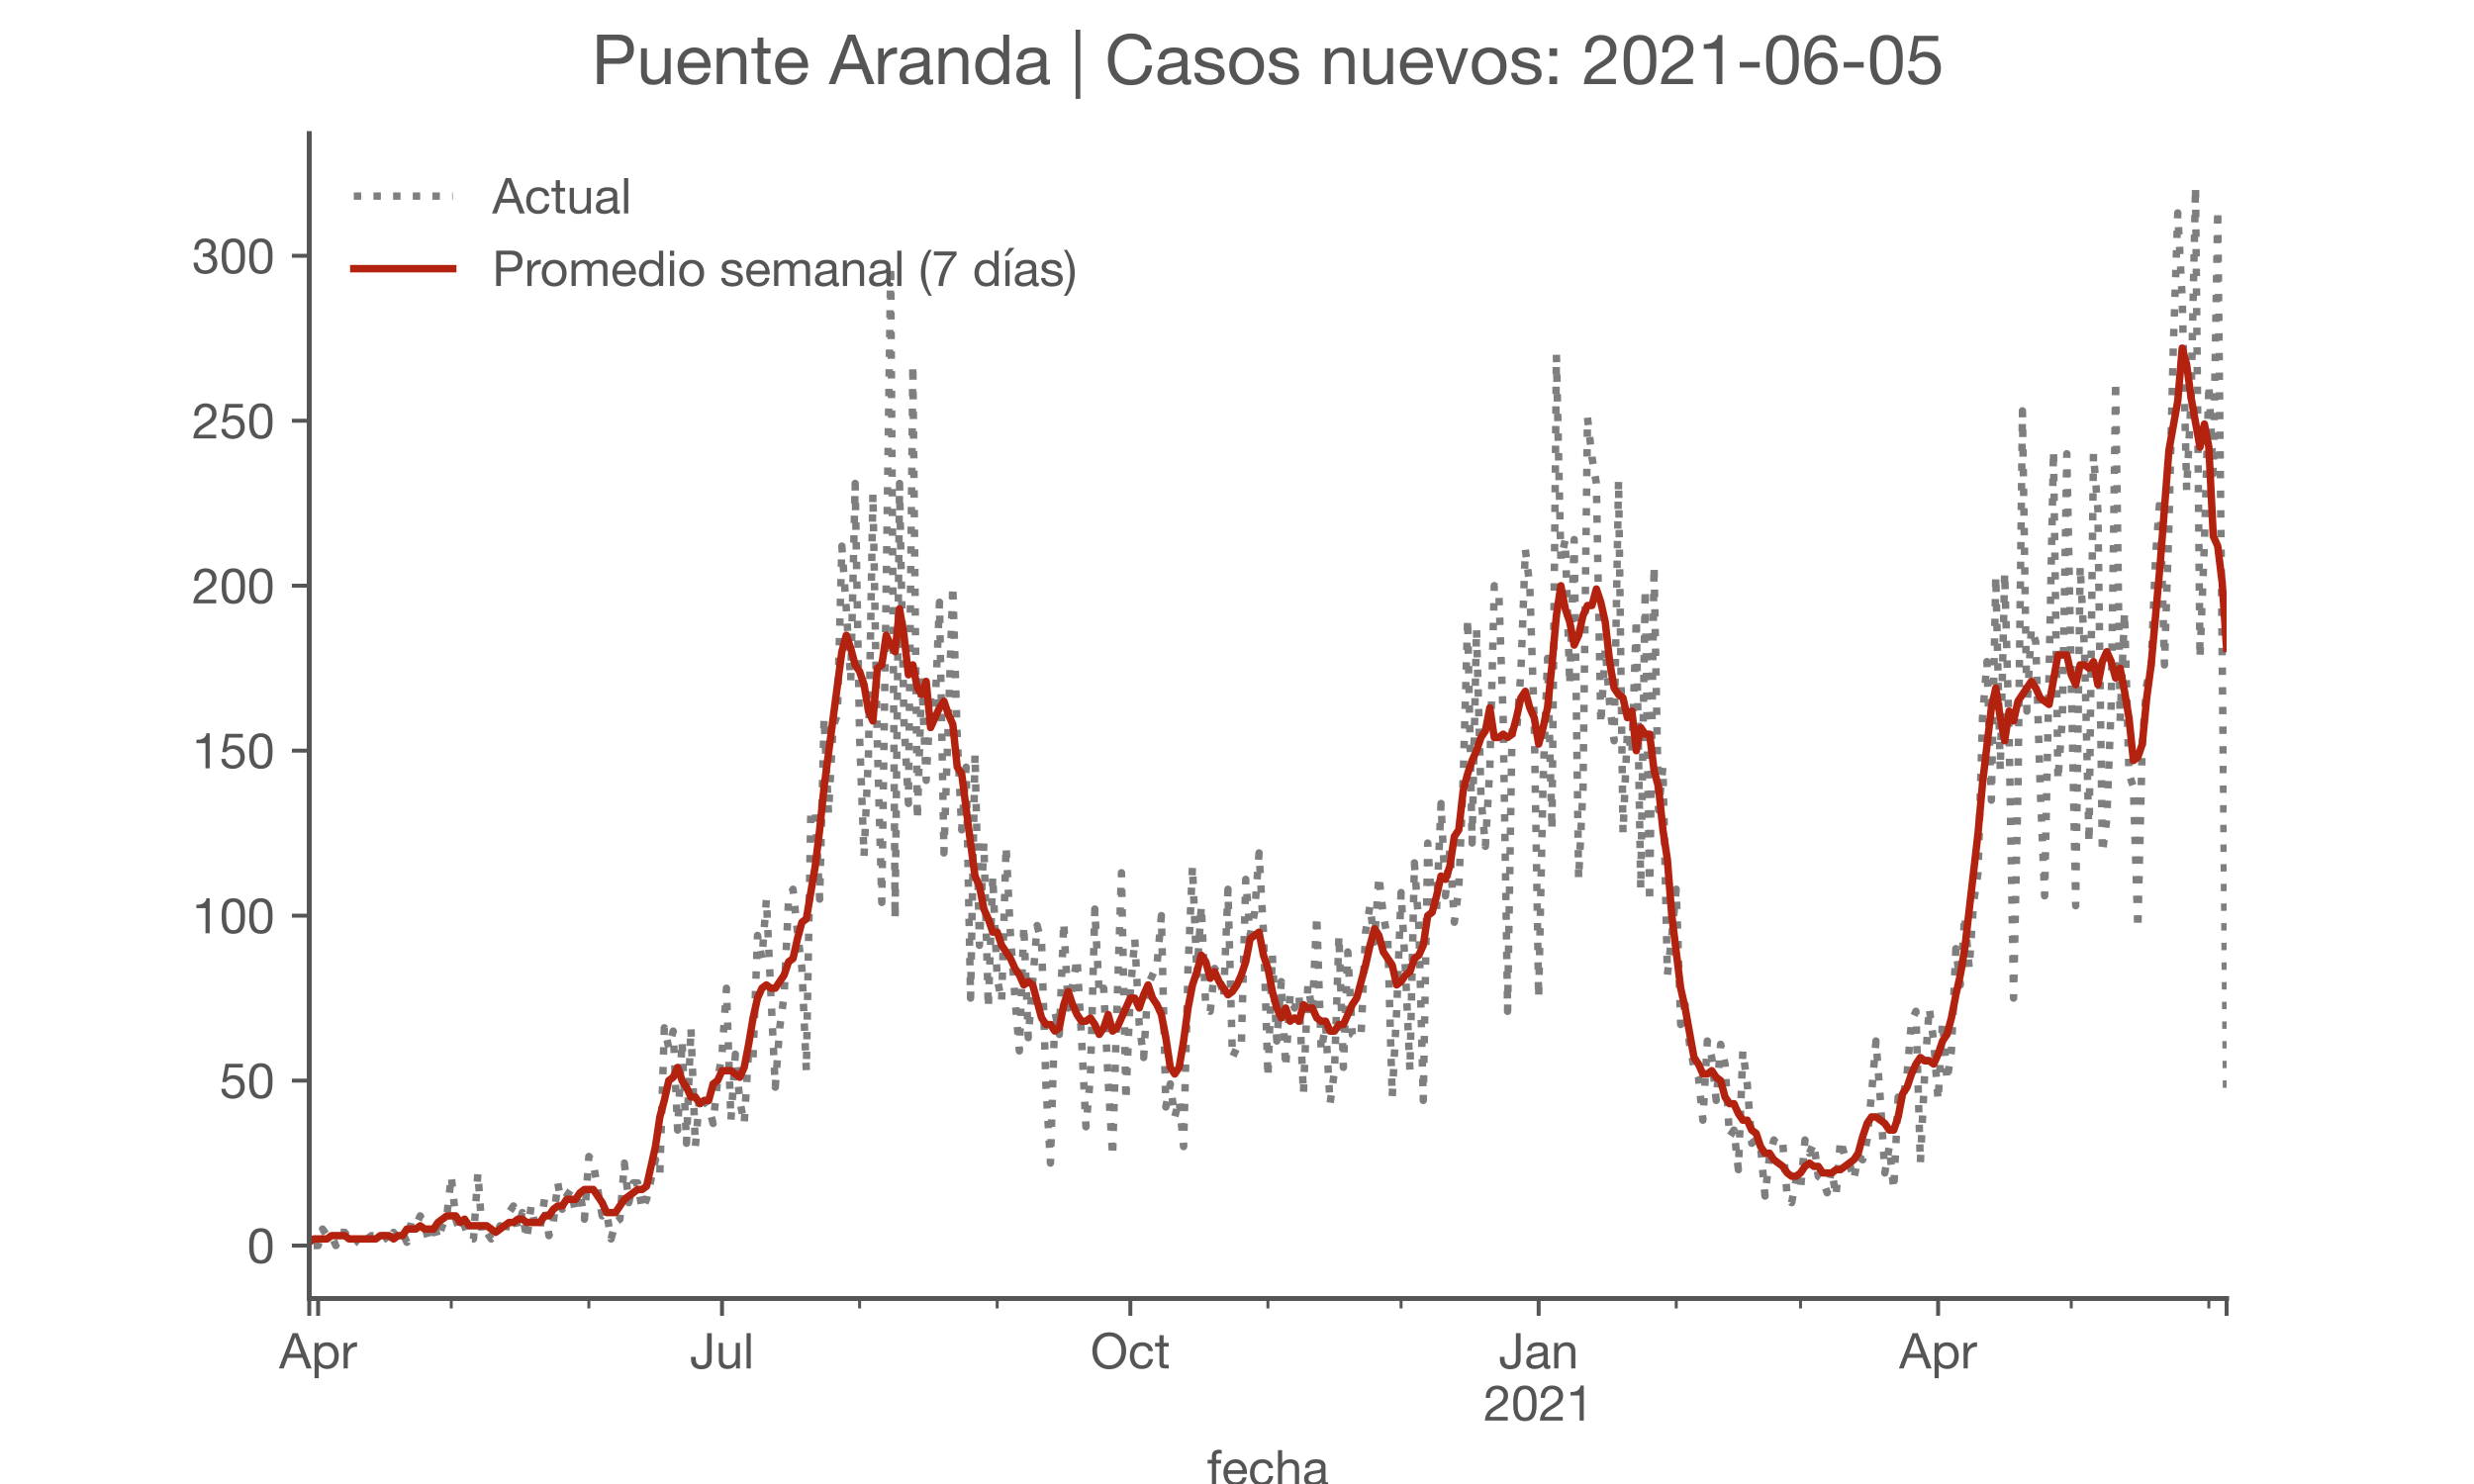 <?xml version="1.0" encoding="utf-8" standalone="no"?>
<!DOCTYPE svg PUBLIC "-//W3C//DTD SVG 1.1//EN"
  "http://www.w3.org/Graphics/SVG/1.1/DTD/svg11.dtd">
<!-- Created with matplotlib (https://matplotlib.org/) -->
<svg height="300pt" version="1.1" viewBox="0 0 500 300" width="500pt" xmlns="http://www.w3.org/2000/svg" xmlns:xlink="http://www.w3.org/1999/xlink">
 <defs>
  <style type="text/css">*{stroke-linecap:butt;stroke-linejoin:round;}</style>
 </defs>
 <g id="figure_1">
  <g id="patch_1">
   <path d="M 0 300 
L 500 300 
L 500 0 
L 0 0 
z
" style="fill:#ffffff;"/>
  </g>
  <g id="axes_1">
   <g id="patch_2">
    <path d="M 62.5 262.5 
L 450 262.5 
L 450 27 
L 62.5 27 
z
" style="fill:#ffffff;"/>
   </g>
   <g id="matplotlib.axis_1">
    <g id="xtick_1">
     <g id="line2d_1">
      <defs>
       <path d="M 0 0 
L 0 3.5 
" id="m881e441468" style="stroke:#555555;stroke-width:0.8;"/>
      </defs>
      <g>
       <use style="fill:#555555;stroke:#555555;stroke-width:0.8;" x="62.5" xlink:href="#m881e441468" y="262.5"/>
      </g>
     </g>
    </g>
    <g id="xtick_2">
     <g id="line2d_2">
      <g>
       <use style="fill:#555555;stroke:#555555;stroke-width:0.8;" x="64.294" xlink:href="#m881e441468" y="262.5"/>
      </g>
     </g>
     <g id="text_1">
      <!-- Apr -->
      <g style="fill:#555555;" transform="translate(56.424 276.641)scale(0.1 -0.1)">
       <defs>
        <path d="M 20.094 29.5 
L 32.203 62.797 
L 32.406 62.797 
L 44.297 29.5 
z
M 27.203 71.406 
L -0.594 0 
L 9.094 0 
L 17.094 21.5 
L 47.297 21.5 
L 55.094 0 
L 65.594 0 
L 37.703 71.406 
z
" id="HelveticaNeue-65"/>
        <path d="M 6.703 51.703 
L 6.703 -19.703 
L 15.203 -19.703 
L 15.203 6.906 
L 15.406 6.906 
Q 16.797 4.594 18.844 3.047 
Q 20.906 1.5 23.203 0.594 
Q 25.5 -0.297 27.844 -0.688 
Q 30.203 -1.094 32.094 -1.094 
Q 38 -1.094 42.453 1 
Q 46.906 3.094 49.844 6.75 
Q 52.797 10.406 54.25 15.297 
Q 55.703 20.203 55.703 25.703 
Q 55.703 31.203 54.203 36.094 
Q 52.703 41 49.75 44.75 
Q 46.797 48.5 42.344 50.703 
Q 37.906 52.906 31.906 52.906 
Q 26.5 52.906 22 50.953 
Q 17.5 49 15.406 44.703 
L 15.203 44.703 
L 15.203 51.703 
z
M 46.703 26.297 
Q 46.703 22.5 45.891 18.891 
Q 45.094 15.297 43.297 12.5 
Q 41.5 9.703 38.547 8 
Q 35.594 6.297 31.203 6.297 
Q 26.797 6.297 23.688 7.938 
Q 20.594 9.594 18.641 12.297 
Q 16.703 15 15.797 18.547 
Q 14.906 22.094 14.906 25.906 
Q 14.906 29.5 15.75 33 
Q 16.594 36.5 18.5 39.25 
Q 20.406 42 23.406 43.703 
Q 26.406 45.406 30.703 45.406 
Q 34.797 45.406 37.844 43.797 
Q 40.906 42.203 42.844 39.5 
Q 44.797 36.797 45.75 33.344 
Q 46.703 29.906 46.703 26.297 
z
" id="HelveticaNeue-112"/>
        <path d="M 6.094 51.703 
L 6.094 0 
L 14.594 0 
L 14.594 23 
Q 14.594 28 15.594 31.844 
Q 16.594 35.703 18.797 38.391 
Q 21 41.094 24.594 42.5 
Q 28.203 43.906 33.297 43.906 
L 33.297 52.906 
Q 26.406 53.094 21.906 50.094 
Q 17.406 47.094 14.297 40.797 
L 14.094 40.797 
L 14.094 51.703 
z
" id="HelveticaNeue-114"/>
       </defs>
       <use xlink:href="#HelveticaNeue-65"/>
       <use x="64.8" xlink:href="#HelveticaNeue-112"/>
       <use x="124.1" xlink:href="#HelveticaNeue-114"/>
      </g>
     </g>
    </g>
    <g id="xtick_3">
     <g id="line2d_3">
      <g>
       <use style="fill:#555555;stroke:#555555;stroke-width:0.8;" x="145.92" xlink:href="#m881e441468" y="262.5"/>
      </g>
     </g>
     <g id="text_2">
      <!-- Jul -->
      <g style="fill:#555555;" transform="translate(139.435 276.641)scale(0.1 -0.1)">
       <defs>
        <path d="M 44.094 17.797 
L 44.094 71.406 
L 34.594 71.406 
L 34.594 19.203 
Q 34.594 13.297 32.141 9.797 
Q 29.703 6.297 23.203 6.297 
Q 19.703 6.297 17.453 7.344 
Q 15.203 8.406 13.953 10.297 
Q 12.703 12.203 12.203 14.797 
Q 11.703 17.406 11.703 20.5 
L 11.703 23.5 
L 2.203 23.5 
L 2.203 19.094 
Q 2.203 8.906 7.594 3.656 
Q 13 -1.594 23 -1.594 
Q 29 -1.594 33.047 0.047 
Q 37.094 1.703 39.547 4.453 
Q 42 7.203 43.047 10.703 
Q 44.094 14.203 44.094 17.797 
z
" id="HelveticaNeue-74"/>
        <path d="M 49.203 0 
L 49.203 51.703 
L 40.703 51.703 
L 40.703 22.5 
Q 40.703 19 39.75 16.047 
Q 38.797 13.094 36.891 10.891 
Q 35 8.703 32.141 7.5 
Q 29.297 6.297 25.406 6.297 
Q 20.5 6.297 17.703 9.094 
Q 14.906 11.906 14.906 16.703 
L 14.906 51.703 
L 6.406 51.703 
L 6.406 17.703 
Q 6.406 13.5 7.25 10.047 
Q 8.094 6.594 10.188 4.094 
Q 12.297 1.594 15.688 0.25 
Q 19.094 -1.094 24.203 -1.094 
Q 29.906 -1.094 34.094 1.156 
Q 38.297 3.406 41 8.203 
L 41.203 8.203 
L 41.203 0 
z
" id="HelveticaNeue-117"/>
        <path d="M 6.906 71.406 
L 6.906 0 
L 15.406 0 
L 15.406 71.406 
z
" id="HelveticaNeue-108"/>
       </defs>
       <use xlink:href="#HelveticaNeue-74"/>
       <use x="51.9" xlink:href="#HelveticaNeue-117"/>
       <use x="107.5" xlink:href="#HelveticaNeue-108"/>
      </g>
     </g>
    </g>
    <g id="xtick_4">
     <g id="line2d_4">
      <g>
       <use style="fill:#555555;stroke:#555555;stroke-width:0.8;" x="228.443" xlink:href="#m881e441468" y="262.5"/>
      </g>
     </g>
     <g id="text_3">
      <!-- Oct -->
      <g style="fill:#555555;" transform="translate(220.383 276.641)scale(0.1 -0.1)">
       <defs>
        <path d="M 13.297 35.703 
Q 13.297 41.094 14.688 46.344 
Q 16.094 51.594 19.094 55.797 
Q 22.094 60 26.797 62.547 
Q 31.5 65.094 38 65.094 
Q 44.5 65.094 49.203 62.547 
Q 53.906 60 56.906 55.797 
Q 59.906 51.594 61.297 46.344 
Q 62.703 41.094 62.703 35.703 
Q 62.703 30.297 61.297 25.047 
Q 59.906 19.797 56.906 15.594 
Q 53.906 11.406 49.203 8.844 
Q 44.5 6.297 38 6.297 
Q 31.5 6.297 26.797 8.844 
Q 22.094 11.406 19.094 15.594 
Q 16.094 19.797 14.688 25.047 
Q 13.297 30.297 13.297 35.703 
z
M 3.797 35.703 
Q 3.797 28.406 5.938 21.656 
Q 8.094 14.906 12.391 9.703 
Q 16.703 4.5 23.094 1.453 
Q 29.5 -1.594 38 -1.594 
Q 46.5 -1.594 52.891 1.453 
Q 59.297 4.5 63.594 9.703 
Q 67.906 14.906 70.047 21.656 
Q 72.203 28.406 72.203 35.703 
Q 72.203 43 70.047 49.75 
Q 67.906 56.5 63.594 61.703 
Q 59.297 66.906 52.891 70 
Q 46.5 73.094 38 73.094 
Q 29.5 73.094 23.094 70 
Q 16.703 66.906 12.391 61.703 
Q 8.094 56.5 5.938 49.75 
Q 3.797 43 3.797 35.703 
z
" id="HelveticaNeue-79"/>
        <path d="M 41.5 35.094 
L 50.297 35.094 
Q 49.797 39.703 47.891 43.047 
Q 46 46.406 43.047 48.594 
Q 40.094 50.797 36.25 51.844 
Q 32.406 52.906 28 52.906 
Q 21.906 52.906 17.297 50.75 
Q 12.703 48.594 9.641 44.844 
Q 6.594 41.094 5.094 36.047 
Q 3.594 31 3.594 25.203 
Q 3.594 19.406 5.141 14.547 
Q 6.703 9.703 9.75 6.203 
Q 12.797 2.703 17.344 0.797 
Q 21.906 -1.094 27.797 -1.094 
Q 37.703 -1.094 43.453 4.094 
Q 49.203 9.297 50.594 18.906 
L 41.906 18.906 
Q 41.094 12.906 37.547 9.594 
Q 34 6.297 27.703 6.297 
Q 23.703 6.297 20.797 7.891 
Q 17.906 9.5 16.094 12.141 
Q 14.297 14.797 13.438 18.188 
Q 12.594 21.594 12.594 25.203 
Q 12.594 29.094 13.391 32.75 
Q 14.203 36.406 16.047 39.203 
Q 17.906 42 21 43.703 
Q 24.094 45.406 28.703 45.406 
Q 34.094 45.406 37.297 42.703 
Q 40.5 40 41.5 35.094 
z
" id="HelveticaNeue-99"/>
        <path d="M 18.203 51.703 
L 18.203 67.203 
L 9.703 67.203 
L 9.703 51.703 
L 0.906 51.703 
L 0.906 44.203 
L 9.703 44.203 
L 9.703 11.297 
Q 9.703 7.703 10.391 5.5 
Q 11.094 3.297 12.547 2.094 
Q 14 0.906 16.344 0.453 
Q 18.703 0 22 0 
L 28.5 0 
L 28.5 7.5 
L 24.594 7.5 
Q 22.594 7.5 21.344 7.641 
Q 20.094 7.797 19.391 8.297 
Q 18.703 8.797 18.453 9.688 
Q 18.203 10.594 18.203 12.094 
L 18.203 44.203 
L 28.5 44.203 
L 28.5 51.703 
z
" id="HelveticaNeue-116"/>
       </defs>
       <use xlink:href="#HelveticaNeue-79"/>
       <use x="76" xlink:href="#HelveticaNeue-99"/>
       <use x="129.7" xlink:href="#HelveticaNeue-116"/>
      </g>
     </g>
    </g>
    <g id="xtick_5">
     <g id="line2d_5">
      <g>
       <use style="fill:#555555;stroke:#555555;stroke-width:0.8;" x="310.966" xlink:href="#m881e441468" y="262.5"/>
      </g>
     </g>
     <g id="text_4">
      <!-- Jan -->
      <g style="fill:#555555;" transform="translate(302.906 276.641)scale(0.1 -0.1)">
       <defs>
        <path d="M 52.203 0.203 
Q 50 -1.094 46.094 -1.094 
Q 42.797 -1.094 40.844 0.75 
Q 38.906 2.594 38.906 6.797 
Q 35.406 2.594 30.75 0.75 
Q 26.094 -1.094 20.703 -1.094 
Q 17.203 -1.094 14.047 -0.297 
Q 10.906 0.5 8.594 2.203 
Q 6.297 3.906 4.938 6.656 
Q 3.594 9.406 3.594 13.297 
Q 3.594 17.703 5.094 20.5 
Q 6.594 23.297 9.047 25.047 
Q 11.5 26.797 14.641 27.688 
Q 17.797 28.594 21.094 29.203 
Q 24.594 29.906 27.75 30.25 
Q 30.906 30.594 33.297 31.25 
Q 35.703 31.906 37.094 33.156 
Q 38.5 34.406 38.5 36.797 
Q 38.5 39.594 37.453 41.297 
Q 36.406 43 34.75 43.891 
Q 33.094 44.797 31.047 45.094 
Q 29 45.406 27 45.406 
Q 21.594 45.406 18 43.344 
Q 14.406 41.297 14.094 35.594 
L 5.594 35.594 
Q 5.797 40.406 7.594 43.703 
Q 9.406 47 12.406 49.047 
Q 15.406 51.094 19.25 52 
Q 23.094 52.906 27.5 52.906 
Q 31 52.906 34.453 52.406 
Q 37.906 51.906 40.703 50.344 
Q 43.5 48.797 45.203 46 
Q 46.906 43.203 46.906 38.703 
L 46.906 12.094 
Q 46.906 9.094 47.25 7.688 
Q 47.594 6.297 49.594 6.297 
Q 50.703 6.297 52.203 6.797 
z
M 38.406 26.703 
Q 36.797 25.5 34.188 24.953 
Q 31.594 24.406 28.75 24.047 
Q 25.906 23.703 23 23.25 
Q 20.094 22.797 17.797 21.797 
Q 15.5 20.797 14.047 18.938 
Q 12.594 17.094 12.594 13.906 
Q 12.594 11.797 13.438 10.344 
Q 14.297 8.906 15.641 8 
Q 17 7.094 18.797 6.688 
Q 20.594 6.297 22.594 6.297 
Q 26.797 6.297 29.797 7.438 
Q 32.797 8.594 34.688 10.344 
Q 36.594 12.094 37.5 14.141 
Q 38.406 16.203 38.406 18 
z
" id="HelveticaNeue-97"/>
        <path d="M 6.406 51.703 
L 6.406 0 
L 14.906 0 
L 14.906 29.203 
Q 14.906 32.703 15.844 35.641 
Q 16.797 38.594 18.688 40.797 
Q 20.594 43 23.438 44.203 
Q 26.297 45.406 30.203 45.406 
Q 35.094 45.406 37.891 42.594 
Q 40.703 39.797 40.703 35 
L 40.703 0 
L 49.203 0 
L 49.203 34 
Q 49.203 38.203 48.344 41.641 
Q 47.5 45.094 45.391 47.594 
Q 43.297 50.094 39.891 51.5 
Q 36.5 52.906 31.406 52.906 
Q 19.906 52.906 14.594 43.5 
L 14.406 43.5 
L 14.406 51.703 
z
" id="HelveticaNeue-110"/>
       </defs>
       <use xlink:href="#HelveticaNeue-74"/>
       <use x="51.9" xlink:href="#HelveticaNeue-97"/>
       <use x="105.6" xlink:href="#HelveticaNeue-110"/>
      </g>
      <!-- 2021 -->
      <g style="fill:#555555;" transform="translate(299.848 287.18)scale(0.1 -0.1)">
       <defs>
        <path d="M 4.406 45.797 
L 12.906 45.797 
Q 12.797 49 13.547 52.141 
Q 14.297 55.297 16 57.797 
Q 17.703 60.297 20.344 61.844 
Q 23 63.406 26.703 63.406 
Q 29.5 63.406 32 62.5 
Q 34.5 61.594 36.344 59.891 
Q 38.203 58.203 39.297 55.844 
Q 40.406 53.5 40.406 50.594 
Q 40.406 46.906 39.25 44.094 
Q 38.094 41.297 35.844 38.891 
Q 33.594 36.5 30.188 34.141 
Q 26.797 31.797 22.297 29 
Q 18.594 26.797 15.188 24.297 
Q 11.797 21.797 9.094 18.5 
Q 6.406 15.203 4.656 10.75 
Q 2.906 6.297 2.406 0 
L 48.703 0 
L 48.703 7.5 
L 12.297 7.5 
Q 12.906 10.797 14.844 13.344 
Q 16.797 15.906 19.547 18.094 
Q 22.297 20.297 25.594 22.25 
Q 28.906 24.203 32.203 26.203 
Q 35.5 28.297 38.594 30.594 
Q 41.703 32.906 44.094 35.75 
Q 46.5 38.594 47.953 42.188 
Q 49.406 45.797 49.406 50.5 
Q 49.406 55.5 47.656 59.297 
Q 45.906 63.094 42.906 65.641 
Q 39.906 68.203 35.844 69.547 
Q 31.797 70.906 27.203 70.906 
Q 21.594 70.906 17.188 69 
Q 12.797 67.094 9.844 63.75 
Q 6.906 60.406 5.5 55.797 
Q 4.094 51.203 4.406 45.797 
z
" id="HelveticaNeue-50"/>
        <path d="M 13.203 34.906 
Q 13.203 37.5 13.25 40.641 
Q 13.297 43.797 13.75 46.938 
Q 14.203 50.094 15.047 53.094 
Q 15.906 56.094 17.547 58.344 
Q 19.203 60.594 21.703 62 
Q 24.203 63.406 27.797 63.406 
Q 31.406 63.406 33.906 62 
Q 36.406 60.594 38.047 58.344 
Q 39.703 56.094 40.547 53.094 
Q 41.406 50.094 41.844 46.938 
Q 42.297 43.797 42.344 40.641 
Q 42.406 37.5 42.406 34.906 
Q 42.406 30.906 42.156 25.953 
Q 41.906 21 40.547 16.641 
Q 39.203 12.297 36.203 9.297 
Q 33.203 6.297 27.797 6.297 
Q 22.406 6.297 19.406 9.297 
Q 16.406 12.297 15.047 16.641 
Q 13.703 21 13.453 25.953 
Q 13.203 30.906 13.203 34.906 
z
M 4.203 34.797 
Q 4.203 30.906 4.391 26.703 
Q 4.594 22.5 5.391 18.5 
Q 6.203 14.5 7.703 10.953 
Q 9.203 7.406 11.797 4.703 
Q 14.406 2 18.344 0.453 
Q 22.297 -1.094 27.797 -1.094 
Q 33.406 -1.094 37.297 0.453 
Q 41.203 2 43.797 4.703 
Q 46.406 7.406 47.906 10.953 
Q 49.406 14.5 50.203 18.5 
Q 51 22.5 51.203 26.703 
Q 51.406 30.906 51.406 34.797 
Q 51.406 38.703 51.203 42.891 
Q 51 47.094 50.203 51.094 
Q 49.406 55.094 47.906 58.688 
Q 46.406 62.297 43.797 65 
Q 41.203 67.703 37.25 69.297 
Q 33.297 70.906 27.797 70.906 
Q 22.297 70.906 18.344 69.297 
Q 14.406 67.703 11.797 65 
Q 9.203 62.297 7.703 58.688 
Q 6.203 55.094 5.391 51.094 
Q 4.594 47.094 4.391 42.891 
Q 4.203 38.703 4.203 34.797 
z
" id="HelveticaNeue-48"/>
        <path d="M 35.594 0 
L 35.594 70.906 
L 29.094 70.906 
Q 28.406 66.906 26.5 64.297 
Q 24.594 61.703 21.844 60.203 
Q 19.094 58.703 15.688 58.141 
Q 12.297 57.594 8.703 57.594 
L 8.703 50.797 
L 27.094 50.797 
L 27.094 0 
z
" id="HelveticaNeue-49"/>
       </defs>
       <use xlink:href="#HelveticaNeue-50"/>
       <use x="55.6" xlink:href="#HelveticaNeue-48"/>
       <use x="111.2" xlink:href="#HelveticaNeue-50"/>
       <use x="166.8" xlink:href="#HelveticaNeue-49"/>
      </g>
     </g>
    </g>
    <g id="xtick_6">
     <g id="line2d_6">
      <g>
       <use style="fill:#555555;stroke:#555555;stroke-width:0.8;" x="391.696" xlink:href="#m881e441468" y="262.5"/>
      </g>
     </g>
     <g id="text_5">
      <!-- Apr -->
      <g style="fill:#555555;" transform="translate(383.826 276.641)scale(0.1 -0.1)">
       <use xlink:href="#HelveticaNeue-65"/>
       <use x="64.8" xlink:href="#HelveticaNeue-112"/>
       <use x="124.1" xlink:href="#HelveticaNeue-114"/>
      </g>
     </g>
    </g>
    <g id="xtick_7">
     <g id="line2d_7">
      <g>
       <use style="fill:#555555;stroke:#555555;stroke-width:0.8;" x="450" xlink:href="#m881e441468" y="262.5"/>
      </g>
     </g>
    </g>
    <g id="xtick_8">
     <g id="line2d_8">
      <defs>
       <path d="M 0 0 
L 0 2 
" id="m18c34c6f8e" style="stroke:#555555;stroke-width:0.6;"/>
      </defs>
      <g>
       <use style="fill:#555555;stroke:#555555;stroke-width:0.6;" x="91.204" xlink:href="#m18c34c6f8e" y="262.5"/>
      </g>
     </g>
    </g>
    <g id="xtick_9">
     <g id="line2d_9">
      <g>
       <use style="fill:#555555;stroke:#555555;stroke-width:0.6;" x="119.01" xlink:href="#m18c34c6f8e" y="262.5"/>
      </g>
     </g>
    </g>
    <g id="xtick_10">
     <g id="line2d_10">
      <g>
       <use style="fill:#555555;stroke:#555555;stroke-width:0.6;" x="173.727" xlink:href="#m18c34c6f8e" y="262.5"/>
      </g>
     </g>
    </g>
    <g id="xtick_11">
     <g id="line2d_11">
      <g>
       <use style="fill:#555555;stroke:#555555;stroke-width:0.6;" x="201.534" xlink:href="#m18c34c6f8e" y="262.5"/>
      </g>
     </g>
    </g>
    <g id="xtick_12">
     <g id="line2d_12">
      <g>
       <use style="fill:#555555;stroke:#555555;stroke-width:0.6;" x="256.25" xlink:href="#m18c34c6f8e" y="262.5"/>
      </g>
     </g>
    </g>
    <g id="xtick_13">
     <g id="line2d_13">
      <g>
       <use style="fill:#555555;stroke:#555555;stroke-width:0.6;" x="283.16" xlink:href="#m18c34c6f8e" y="262.5"/>
      </g>
     </g>
    </g>
    <g id="xtick_14">
     <g id="line2d_14">
      <g>
       <use style="fill:#555555;stroke:#555555;stroke-width:0.6;" x="338.773" xlink:href="#m18c34c6f8e" y="262.5"/>
      </g>
     </g>
    </g>
    <g id="xtick_15">
     <g id="line2d_15">
      <g>
       <use style="fill:#555555;stroke:#555555;stroke-width:0.6;" x="363.889" xlink:href="#m18c34c6f8e" y="262.5"/>
      </g>
     </g>
    </g>
    <g id="xtick_16">
     <g id="line2d_16">
      <g>
       <use style="fill:#555555;stroke:#555555;stroke-width:0.6;" x="418.605" xlink:href="#m18c34c6f8e" y="262.5"/>
      </g>
     </g>
    </g>
    <g id="xtick_17">
     <g id="line2d_17">
      <g>
       <use style="fill:#555555;stroke:#555555;stroke-width:0.6;" x="446.412" xlink:href="#m18c34c6f8e" y="262.5"/>
      </g>
     </g>
    </g>
    <g id="text_6">
     <!-- fecha -->
     <g style="fill:#555555;" transform="translate(243.935 300.291)scale(0.1 -0.1)">
      <defs>
       <path d="M 9.906 44.203 
L 9.906 0 
L 18.406 0 
L 18.406 44.203 
L 28.406 44.203 
L 28.406 51.703 
L 18.406 51.703 
L 18.406 58.906 
Q 18.406 62.297 20.094 63.5 
Q 21.797 64.703 24.906 64.703 
Q 26 64.703 27.297 64.547 
Q 28.594 64.406 29.703 64 
L 29.703 71.406 
Q 28.5 71.797 26.953 72 
Q 25.406 72.203 24.203 72.203 
Q 17.203 72.203 13.547 68.953 
Q 9.906 65.703 9.906 59.406 
L 9.906 51.703 
L 1.203 51.703 
L 1.203 44.203 
z
" id="HelveticaNeue-102"/>
       <path d="M 42.297 30.797 
L 12.594 30.797 
Q 12.797 33.797 13.891 36.438 
Q 15 39.094 16.891 41.094 
Q 18.797 43.094 21.438 44.25 
Q 24.094 45.406 27.406 45.406 
Q 30.594 45.406 33.25 44.25 
Q 35.906 43.094 37.844 41.141 
Q 39.797 39.203 40.938 36.5 
Q 42.094 33.797 42.297 30.797 
z
M 50.5 16.406 
L 42.094 16.406 
Q 41 11.297 37.547 8.797 
Q 34.094 6.297 28.703 6.297 
Q 24.5 6.297 21.391 7.688 
Q 18.297 9.094 16.297 11.438 
Q 14.297 13.797 13.391 16.844 
Q 12.5 19.906 12.594 23.297 
L 51.297 23.297 
Q 51.5 28 50.453 33.203 
Q 49.406 38.406 46.656 42.797 
Q 43.906 47.203 39.344 50.047 
Q 34.797 52.906 27.906 52.906 
Q 22.594 52.906 18.141 50.906 
Q 13.703 48.906 10.453 45.297 
Q 7.203 41.703 5.391 36.797 
Q 3.594 31.906 3.594 26 
Q 3.797 20.094 5.344 15.094 
Q 6.906 10.094 10 6.5 
Q 13.094 2.906 17.641 0.906 
Q 22.203 -1.094 28.406 -1.094 
Q 37.203 -1.094 43 3.297 
Q 48.797 7.703 50.5 16.406 
z
" id="HelveticaNeue-101"/>
       <path d="M 6.406 71.406 
L 6.406 0 
L 14.906 0 
L 14.906 29.203 
Q 14.906 32.703 15.844 35.641 
Q 16.797 38.594 18.688 40.797 
Q 20.594 43 23.438 44.203 
Q 26.297 45.406 30.203 45.406 
Q 35.094 45.406 37.891 42.594 
Q 40.703 39.797 40.703 35 
L 40.703 0 
L 49.203 0 
L 49.203 34 
Q 49.203 38.203 48.344 41.641 
Q 47.5 45.094 45.391 47.594 
Q 43.297 50.094 39.891 51.5 
Q 36.5 52.906 31.406 52.906 
Q 29.094 52.906 26.641 52.406 
Q 24.203 51.906 21.953 50.844 
Q 19.703 49.797 17.891 48.141 
Q 16.094 46.5 15.094 44.094 
L 14.906 44.094 
L 14.906 71.406 
z
" id="HelveticaNeue-104"/>
      </defs>
      <use xlink:href="#HelveticaNeue-102"/>
      <use x="29.6" xlink:href="#HelveticaNeue-101"/>
      <use x="83.3" xlink:href="#HelveticaNeue-99"/>
      <use x="137" xlink:href="#HelveticaNeue-104"/>
      <use x="192.6" xlink:href="#HelveticaNeue-97"/>
     </g>
    </g>
   </g>
   <g id="matplotlib.axis_2">
    <g id="ytick_1">
     <g id="line2d_18">
      <defs>
       <path d="M 0 0 
L -3.5 0 
" id="m088939afb5" style="stroke:#555555;stroke-width:0.8;"/>
      </defs>
      <g>
       <use style="fill:#555555;stroke:#555555;stroke-width:0.8;" x="62.5" xlink:href="#m088939afb5" y="251.795"/>
      </g>
     </g>
     <g id="text_7">
      <!-- 0 -->
      <g style="fill:#555555;" transform="translate(49.941 255.366)scale(0.1 -0.1)">
       <use xlink:href="#HelveticaNeue-48"/>
      </g>
     </g>
    </g>
    <g id="ytick_2">
     <g id="line2d_19">
      <g>
       <use style="fill:#555555;stroke:#555555;stroke-width:0.8;" x="62.5" xlink:href="#m088939afb5" y="218.448"/>
      </g>
     </g>
     <g id="text_8">
      <!-- 50 -->
      <g style="fill:#555555;" transform="translate(44.381 222.018)scale(0.1 -0.1)">
       <defs>
        <path d="M 47 62.203 
L 47 69.703 
L 12 69.703 
L 5.406 32.906 
L 12.703 32.5 
Q 15.203 35.5 18.453 37.344 
Q 21.703 39.203 25.906 39.203 
Q 29.5 39.203 32.453 38 
Q 35.406 36.797 37.5 34.641 
Q 39.594 32.5 40.75 29.547 
Q 41.906 26.594 41.906 23.094 
Q 41.906 18.906 40.703 15.75 
Q 39.5 12.594 37.453 10.5 
Q 35.406 8.406 32.656 7.344 
Q 29.906 6.297 26.906 6.297 
Q 23.703 6.297 21.047 7.25 
Q 18.406 8.203 16.453 9.953 
Q 14.5 11.703 13.344 14.047 
Q 12.203 16.406 12 19.094 
L 3.5 19.094 
Q 3.594 14.297 5.391 10.5 
Q 7.203 6.703 10.297 4.141 
Q 13.406 1.594 17.453 0.25 
Q 21.5 -1.094 26.094 -1.094 
Q 32.297 -1.094 36.938 0.844 
Q 41.594 2.797 44.688 6.094 
Q 47.797 9.406 49.344 13.656 
Q 50.906 17.906 50.906 22.406 
Q 50.906 28.5 49.094 33.047 
Q 47.297 37.594 44.188 40.641 
Q 41.094 43.703 36.891 45.203 
Q 32.703 46.703 28 46.703 
Q 24.406 46.703 20.75 45.453 
Q 17.094 44.203 14.797 41.594 
L 14.594 41.797 
L 18.406 62.203 
z
" id="HelveticaNeue-53"/>
       </defs>
       <use xlink:href="#HelveticaNeue-53"/>
       <use x="55.6" xlink:href="#HelveticaNeue-48"/>
      </g>
     </g>
    </g>
    <g id="ytick_3">
     <g id="line2d_20">
      <g>
       <use style="fill:#555555;stroke:#555555;stroke-width:0.8;" x="62.5" xlink:href="#m088939afb5" y="185.1"/>
      </g>
     </g>
     <g id="text_9">
      <!-- 100 -->
      <g style="fill:#555555;" transform="translate(38.822 188.671)scale(0.1 -0.1)">
       <use xlink:href="#HelveticaNeue-49"/>
       <use x="55.6" xlink:href="#HelveticaNeue-48"/>
       <use x="111.2" xlink:href="#HelveticaNeue-48"/>
      </g>
     </g>
    </g>
    <g id="ytick_4">
     <g id="line2d_21">
      <g>
       <use style="fill:#555555;stroke:#555555;stroke-width:0.8;" x="62.5" xlink:href="#m088939afb5" y="151.753"/>
      </g>
     </g>
     <g id="text_10">
      <!-- 150 -->
      <g style="fill:#555555;" transform="translate(38.822 155.323)scale(0.1 -0.1)">
       <use xlink:href="#HelveticaNeue-49"/>
       <use x="55.6" xlink:href="#HelveticaNeue-53"/>
       <use x="111.2" xlink:href="#HelveticaNeue-48"/>
      </g>
     </g>
    </g>
    <g id="ytick_5">
     <g id="line2d_22">
      <g>
       <use style="fill:#555555;stroke:#555555;stroke-width:0.8;" x="62.5" xlink:href="#m088939afb5" y="118.405"/>
      </g>
     </g>
     <g id="text_11">
      <!-- 200 -->
      <g style="fill:#555555;" transform="translate(38.822 121.976)scale(0.1 -0.1)">
       <use xlink:href="#HelveticaNeue-50"/>
       <use x="55.6" xlink:href="#HelveticaNeue-48"/>
       <use x="111.2" xlink:href="#HelveticaNeue-48"/>
      </g>
     </g>
    </g>
    <g id="ytick_6">
     <g id="line2d_23">
      <g>
       <use style="fill:#555555;stroke:#555555;stroke-width:0.8;" x="62.5" xlink:href="#m088939afb5" y="85.058"/>
      </g>
     </g>
     <g id="text_12">
      <!-- 250 -->
      <g style="fill:#555555;" transform="translate(38.822 88.628)scale(0.1 -0.1)">
       <use xlink:href="#HelveticaNeue-50"/>
       <use x="55.6" xlink:href="#HelveticaNeue-53"/>
       <use x="111.2" xlink:href="#HelveticaNeue-48"/>
      </g>
     </g>
    </g>
    <g id="ytick_7">
     <g id="line2d_24">
      <g>
       <use style="fill:#555555;stroke:#555555;stroke-width:0.8;" x="62.5" xlink:href="#m088939afb5" y="51.71"/>
      </g>
     </g>
     <g id="text_13">
      <!-- 300 -->
      <g style="fill:#555555;" transform="translate(38.822 55.281)scale(0.1 -0.1)">
       <defs>
        <path d="M 21.797 40.5 
L 21.797 33.297 
Q 24.203 33.594 26.906 33.594 
Q 30.094 33.594 32.844 32.75 
Q 35.594 31.906 37.594 30.156 
Q 39.594 28.406 40.797 25.844 
Q 42 23.297 42 20 
Q 42 16.797 40.75 14.25 
Q 39.5 11.703 37.391 9.953 
Q 35.297 8.203 32.5 7.25 
Q 29.703 6.297 26.594 6.297 
Q 19.297 6.297 15.5 10.641 
Q 11.703 15 11.5 21.906 
L 3 21.906 
Q 2.906 16.406 4.547 12.094 
Q 6.203 7.797 9.297 4.844 
Q 12.406 1.906 16.797 0.406 
Q 21.203 -1.094 26.594 -1.094 
Q 31.594 -1.094 36.047 0.25 
Q 40.5 1.594 43.797 4.297 
Q 47.094 7 49.047 11.047 
Q 51 15.094 51 20.406 
Q 51 26.797 47.844 31.5 
Q 44.703 36.203 38.203 37.594 
L 38.203 37.797 
Q 42.406 39.703 45.203 43.391 
Q 48 47.094 48 51.906 
Q 48 56.797 46.344 60.391 
Q 44.703 64 41.797 66.297 
Q 38.906 68.594 34.953 69.75 
Q 31 70.906 26.406 70.906 
Q 21.094 70.906 17.047 69.203 
Q 13 67.5 10.297 64.5 
Q 7.594 61.5 6.141 57.297 
Q 4.703 53.094 4.5 48 
L 13 48 
Q 13 51.094 13.797 53.891 
Q 14.594 56.703 16.25 58.797 
Q 17.906 60.906 20.453 62.156 
Q 23 63.406 26.406 63.406 
Q 31.797 63.406 35.391 60.547 
Q 39 57.703 39 52 
Q 39 49.203 37.891 47 
Q 36.797 44.797 34.938 43.344 
Q 33.094 41.906 30.641 41.156 
Q 28.203 40.406 25.5 40.406 
L 23.703 40.406 
Q 23.203 40.406 22.703 40.406 
Q 22.297 40.406 21.797 40.5 
z
" id="HelveticaNeue-51"/>
       </defs>
       <use xlink:href="#HelveticaNeue-51"/>
       <use x="55.6" xlink:href="#HelveticaNeue-48"/>
       <use x="111.2" xlink:href="#HelveticaNeue-48"/>
      </g>
     </g>
    </g>
   </g>
   <g id="line2d_25">
    <path clip-path="url(#pf9289f4ada)" d="M 63.397 251.795 
L 64.294 251.795 
L 65.191 248.461 
L 66.088 249.795 
L 66.985 249.795 
L 67.882 251.795 
L 68.779 249.128 
L 69.676 249.128 
L 70.573 250.462 
L 71.47 249.795 
L 72.367 251.129 
L 73.264 251.795 
L 74.161 250.462 
L 75.058 249.795 
L 75.955 249.795 
L 76.852 250.462 
L 77.749 249.795 
L 78.646 251.129 
L 79.543 249.128 
L 80.44 250.462 
L 81.337 249.128 
L 82.234 251.129 
L 83.131 247.127 
L 84.028 247.794 
L 84.925 245.793 
L 85.822 247.794 
L 86.719 251.129 
L 87.616 247.127 
L 88.513 250.462 
L 89.41 247.794 
L 90.307 245.793 
L 91.204 237.79 
L 92.101 246.46 
L 92.998 249.128 
L 93.895 247.794 
L 94.792 250.462 
L 95.689 250.462 
L 96.586 237.123 
L 97.483 249.795 
L 98.38 249.128 
L 99.277 250.462 
L 100.174 249.795 
L 101.071 247.794 
L 101.968 249.795 
L 102.865 245.126 
L 103.762 243.792 
L 104.659 248.461 
L 105.556 245.126 
L 106.453 250.462 
L 107.35 243.792 
L 108.247 248.461 
L 109.144 248.461 
L 110.041 242.458 
L 110.938 249.795 
L 111.834 247.127 
L 112.731 239.123 
L 113.628 244.459 
L 114.525 241.791 
L 115.422 240.457 
L 116.319 245.126 
L 117.216 241.124 
L 118.113 246.46 
L 119.01 233.788 
L 119.907 235.122 
L 121.701 245.793 
L 122.598 245.126 
L 123.495 250.462 
L 124.392 247.127 
L 125.289 246.46 
L 126.186 235.122 
L 127.083 243.125 
L 127.98 239.123 
L 128.877 239.123 
L 129.774 244.459 
L 130.671 242.458 
L 132.465 234.455 
L 133.362 237.123 
L 134.259 207.777 
L 135.156 211.778 
L 136.053 208.444 
L 136.95 228.452 
L 137.847 210.445 
L 138.744 231.12 
L 139.641 207.777 
L 140.538 231.787 
L 141.435 221.116 
L 143.229 223.784 
L 144.126 227.118 
L 145.023 218.448 
L 145.92 213.112 
L 146.817 199.773 
L 147.714 226.451 
L 148.611 213.112 
L 149.508 222.45 
L 150.405 227.118 
L 151.302 212.445 
L 152.199 213.779 
L 153.096 189.102 
L 153.993 193.771 
L 154.89 181.766 
L 156.684 219.782 
L 157.581 207.777 
L 158.478 201.107 
L 159.375 181.766 
L 160.272 179.765 
L 161.169 188.435 
L 162.066 195.772 
L 162.963 216.447 
L 163.86 164.425 
L 164.757 163.758 
L 165.654 181.766 
L 166.551 145.083 
L 167.448 164.425 
L 168.345 147.084 
L 169.242 144.417 
L 170.139 110.402 
L 171.036 123.074 
L 171.933 137.747 
L 172.83 97.73 
L 173.727 149.085 
L 174.624 173.095 
L 175.521 152.42 
L 176.418 99.731 
L 177.315 150.419 
L 178.212 182.433 
L 180.006 53.711 
L 180.903 185.767 
L 181.8 97.73 
L 182.697 145.75 
L 183.594 162.424 
L 184.491 73.72 
L 185.388 165.759 
L 186.285 137.08 
L 187.182 157.756 
L 188.079 141.082 
L 188.976 143.083 
L 189.873 121.74 
L 190.77 172.428 
L 192.564 118.405 
L 193.461 149.085 
L 194.358 167.76 
L 195.255 155.088 
L 196.152 201.774 
L 197.049 152.42 
L 197.946 191.103 
L 198.843 170.428 
L 199.74 203.775 
L 200.637 177.097 
L 201.534 197.773 
L 202.431 202.441 
L 203.328 171.095 
L 204.225 189.102 
L 205.122 201.774 
L 206.019 212.445 
L 206.916 187.101 
L 207.812 209.778 
L 209.606 187.101 
L 210.503 190.436 
L 211.4 219.782 
L 212.297 235.122 
L 213.194 204.442 
L 214.091 209.111 
L 214.988 186.434 
L 215.885 203.775 
L 216.782 199.106 
L 217.679 193.771 
L 218.576 209.778 
L 219.473 227.785 
L 220.37 217.781 
L 221.267 183.767 
L 222.164 201.107 
L 223.061 199.773 
L 223.958 218.448 
L 224.855 233.788 
L 225.752 203.108 
L 226.649 176.43 
L 227.546 222.45 
L 228.443 200.44 
L 229.34 189.769 
L 230.237 207.11 
L 231.134 213.779 
L 232.031 199.106 
L 233.825 195.105 
L 234.722 185.1 
L 235.619 223.784 
L 236.516 219.115 
L 237.413 225.784 
L 238.31 222.45 
L 239.207 231.787 
L 240.104 195.772 
L 241.001 175.096 
L 241.898 197.106 
L 242.795 183.1 
L 243.692 203.775 
L 244.589 204.442 
L 245.486 195.772 
L 246.383 197.106 
L 247.28 201.774 
L 248.177 179.765 
L 249.074 213.779 
L 249.971 211.778 
L 250.868 211.778 
L 251.765 177.764 
L 252.662 189.102 
L 253.559 184.434 
L 254.456 172.428 
L 255.353 188.435 
L 256.25 217.781 
L 257.147 193.104 
L 258.044 210.445 
L 258.941 198.439 
L 259.838 215.78 
L 260.735 201.107 
L 261.632 203.775 
L 262.529 201.107 
L 263.426 221.116 
L 264.323 199.106 
L 265.22 204.442 
L 266.117 185.1 
L 267.014 212.445 
L 267.911 207.11 
L 268.808 223.117 
L 269.705 216.447 
L 270.602 189.102 
L 271.499 215.78 
L 272.396 192.437 
L 273.293 209.111 
L 274.19 209.778 
L 275.087 209.111 
L 275.984 188.435 
L 276.881 183.1 
L 277.778 190.436 
L 278.675 177.097 
L 279.572 185.1 
L 280.469 189.769 
L 281.366 221.783 
L 282.263 204.442 
L 283.16 180.432 
L 284.057 196.439 
L 284.954 216.447 
L 285.851 174.429 
L 286.748 187.101 
L 287.645 222.45 
L 288.542 170.428 
L 289.439 184.434 
L 290.336 183.767 
L 291.233 162.424 
L 292.13 181.099 
L 293.027 171.761 
L 293.924 186.434 
L 294.821 179.765 
L 295.718 157.089 
L 296.615 125.075 
L 297.512 170.428 
L 298.409 127.076 
L 299.306 161.09 
L 300.203 171.095 
L 301.1 155.088 
L 301.997 118.405 
L 302.894 119.072 
L 303.791 145.083 
L 304.688 204.442 
L 305.584 147.751 
L 306.481 148.418 
L 307.378 135.746 
L 308.275 111.069 
L 309.172 118.405 
L 310.069 145.75 
L 310.966 201.774 
L 311.863 157.756 
L 312.76 133.078 
L 313.657 167.76 
L 314.554 71.719 
L 315.451 113.07 
L 316.348 109.068 
L 317.245 138.414 
L 318.142 109.068 
L 319.039 177.764 
L 319.936 159.089 
L 320.833 84.391 
L 321.73 92.394 
L 322.627 97.73 
L 323.524 146.417 
L 324.421 131.078 
L 325.318 142.416 
L 326.215 149.752 
L 327.112 97.063 
L 328.009 168.427 
L 328.906 147.751 
L 329.803 152.42 
L 330.7 125.075 
L 331.597 179.765 
L 332.494 119.072 
L 333.391 182.433 
L 334.288 114.404 
L 335.185 163.758 
L 336.082 155.088 
L 336.979 197.106 
L 337.876 189.102 
L 338.773 179.765 
L 339.67 207.11 
L 340.567 203.108 
L 341.464 211.112 
L 342.361 215.78 
L 343.258 217.781 
L 344.155 226.451 
L 345.052 210.445 
L 345.949 213.779 
L 346.846 222.45 
L 347.743 211.112 
L 348.64 215.113 
L 349.537 229.786 
L 350.434 228.452 
L 351.331 236.456 
L 352.228 212.445 
L 353.125 219.115 
L 354.022 231.12 
L 354.919 230.453 
L 355.816 231.787 
L 356.713 241.791 
L 357.61 233.788 
L 358.507 230.453 
L 359.404 231.787 
L 360.301 231.12 
L 361.198 241.791 
L 362.095 243.125 
L 362.992 238.456 
L 363.889 240.457 
L 364.786 230.453 
L 365.683 233.121 
L 366.58 231.12 
L 367.477 237.79 
L 368.374 238.456 
L 369.271 241.124 
L 370.168 236.456 
L 371.065 241.791 
L 371.962 230.453 
L 372.859 233.788 
L 373.756 235.122 
L 374.653 238.456 
L 375.55 233.788 
L 376.447 234.455 
L 377.344 230.453 
L 378.241 221.116 
L 379.138 210.445 
L 380.035 222.45 
L 380.932 237.123 
L 381.829 231.787 
L 382.726 240.457 
L 383.623 221.783 
L 384.52 222.45 
L 385.417 217.114 
L 386.314 206.443 
L 387.211 204.442 
L 388.108 235.122 
L 389.005 216.447 
L 389.902 203.775 
L 390.799 210.445 
L 391.696 222.45 
L 392.593 206.443 
L 393.49 218.448 
L 394.387 212.445 
L 395.284 191.77 
L 396.181 199.106 
L 397.078 185.1 
L 397.975 195.772 
L 398.872 182.433 
L 399.769 176.43 
L 400.666 145.083 
L 401.562 133.745 
L 402.459 161.757 
L 403.356 116.405 
L 404.253 155.755 
L 405.15 115.738 
L 406.047 148.418 
L 406.944 201.774 
L 407.841 159.089 
L 408.738 83.057 
L 409.635 143.75 
L 410.532 127.076 
L 411.429 129.744 
L 412.326 159.089 
L 413.223 181.099 
L 415.017 91.061 
L 415.914 157.756 
L 416.811 145.083 
L 417.708 91.727 
L 419.502 183.1 
L 420.399 114.404 
L 421.296 131.744 
L 422.193 170.428 
L 423.09 91.727 
L 423.987 103.066 
L 424.884 172.428 
L 425.781 165.759 
L 426.678 142.416 
L 427.575 77.055 
L 428.472 145.75 
L 429.369 123.741 
L 430.266 156.422 
L 431.163 159.089 
L 432.06 187.768 
L 432.957 150.419 
L 433.854 138.414 
L 434.751 134.412 
L 435.648 112.403 
L 436.545 100.398 
L 437.442 134.412 
L 438.339 106.4 
L 439.236 69.718 
L 440.133 43.04 
L 441.03 60.381 
L 441.927 99.064 
L 442.824 80.389 
L 443.721 37.705 
L 444.618 133.078 
L 445.515 109.735 
L 446.412 77.722 
L 447.309 95.729 
L 448.206 42.373 
L 450 221.783 
L 450 221.783 
" style="fill:none;stroke:#000000;stroke-dasharray:1.5,2.475;stroke-dashoffset:0;stroke-opacity:0.5;stroke-width:1.5;"/>
   </g>
   <g id="line2d_26">
    <path clip-path="url(#pf9289f4ada)" d="M 62.5 251.129 
L 63.397 250.462 
L 66.088 250.462 
L 66.985 249.795 
L 69.676 249.795 
L 70.573 250.462 
L 75.955 250.462 
L 76.852 249.795 
L 78.646 249.795 
L 79.543 250.462 
L 80.44 249.795 
L 81.337 249.795 
L 82.234 248.461 
L 84.028 248.461 
L 84.925 247.794 
L 85.822 248.461 
L 87.616 248.461 
L 88.513 247.127 
L 90.307 245.793 
L 92.101 245.793 
L 92.998 247.127 
L 93.895 246.46 
L 94.792 247.794 
L 98.38 247.794 
L 100.174 249.128 
L 102.865 247.127 
L 103.762 247.127 
L 104.659 246.46 
L 105.556 246.46 
L 106.453 247.127 
L 109.144 247.127 
L 110.041 245.793 
L 110.938 245.793 
L 111.834 244.459 
L 112.731 243.792 
L 113.628 243.792 
L 114.525 242.458 
L 116.319 242.458 
L 117.216 241.124 
L 118.113 240.457 
L 119.907 240.457 
L 121.701 243.125 
L 122.598 245.126 
L 124.392 245.126 
L 126.186 242.458 
L 128.877 240.457 
L 129.774 240.457 
L 130.671 239.79 
L 132.465 231.787 
L 133.362 225.784 
L 134.259 222.45 
L 135.156 218.448 
L 136.053 217.781 
L 136.95 215.78 
L 137.847 218.448 
L 138.744 219.782 
L 139.641 221.783 
L 140.538 221.783 
L 141.435 223.117 
L 142.332 222.45 
L 143.229 222.45 
L 144.126 219.115 
L 145.023 218.448 
L 145.92 216.447 
L 147.714 216.447 
L 149.508 217.781 
L 150.405 215.78 
L 151.302 211.112 
L 152.199 205.776 
L 153.096 201.774 
L 153.993 199.773 
L 154.89 199.106 
L 155.787 199.773 
L 156.684 199.773 
L 158.478 197.106 
L 159.375 194.438 
L 160.272 193.771 
L 161.169 189.769 
L 162.066 186.434 
L 162.963 185.767 
L 164.757 175.096 
L 165.654 167.76 
L 166.551 159.089 
L 170.139 131.744 
L 171.036 128.41 
L 171.933 131.078 
L 172.83 134.412 
L 173.727 135.746 
L 174.624 138.414 
L 175.521 143.75 
L 176.418 145.75 
L 177.315 135.079 
L 178.212 134.412 
L 179.109 128.41 
L 180.006 130.411 
L 180.903 131.744 
L 181.8 123.074 
L 182.697 128.41 
L 183.594 136.413 
L 184.491 134.412 
L 185.388 139.081 
L 186.285 140.415 
L 187.182 137.747 
L 188.079 147.084 
L 189.873 143.083 
L 190.77 141.749 
L 191.667 144.417 
L 192.564 146.417 
L 193.461 155.088 
L 194.358 156.422 
L 196.152 170.428 
L 197.049 177.097 
L 197.946 179.098 
L 198.843 183.767 
L 199.74 185.767 
L 200.637 188.435 
L 201.534 188.435 
L 202.431 191.103 
L 204.225 193.771 
L 205.122 195.772 
L 206.019 197.106 
L 206.916 199.106 
L 207.812 198.439 
L 208.709 199.106 
L 210.503 205.776 
L 211.4 207.11 
L 212.297 207.11 
L 213.194 208.444 
L 214.091 207.777 
L 214.988 203.108 
L 215.885 200.44 
L 216.782 203.108 
L 217.679 205.109 
L 218.576 206.443 
L 219.473 206.443 
L 220.37 205.776 
L 221.267 207.11 
L 222.164 209.111 
L 223.061 207.777 
L 223.958 205.109 
L 224.855 208.444 
L 225.752 207.777 
L 228.443 201.774 
L 229.34 201.774 
L 230.237 203.775 
L 231.134 201.107 
L 232.031 199.106 
L 232.928 201.774 
L 233.825 203.108 
L 234.722 205.109 
L 235.619 209.778 
L 236.516 215.78 
L 237.413 217.114 
L 238.31 215.78 
L 239.207 210.445 
L 240.104 203.775 
L 241.001 199.106 
L 241.898 196.439 
L 242.795 193.104 
L 243.692 194.438 
L 244.589 197.773 
L 245.486 196.439 
L 246.383 198.439 
L 248.177 201.107 
L 249.074 200.44 
L 249.971 199.106 
L 250.868 197.106 
L 251.765 194.438 
L 252.662 189.769 
L 254.456 188.435 
L 255.353 193.104 
L 256.25 195.772 
L 257.147 200.44 
L 258.044 203.775 
L 258.941 205.776 
L 259.838 203.775 
L 260.735 206.443 
L 261.632 205.776 
L 262.529 206.443 
L 263.426 203.108 
L 264.323 203.775 
L 265.22 203.775 
L 266.117 205.776 
L 267.014 206.443 
L 267.911 206.443 
L 268.808 208.444 
L 269.705 208.444 
L 270.602 207.11 
L 271.499 207.11 
L 273.293 203.108 
L 274.19 201.774 
L 275.984 195.105 
L 276.881 191.103 
L 277.778 187.768 
L 278.675 189.102 
L 279.572 192.437 
L 281.366 195.105 
L 282.263 199.106 
L 283.16 198.439 
L 284.057 197.106 
L 284.954 196.439 
L 285.851 193.771 
L 286.748 193.104 
L 287.645 191.103 
L 288.542 185.1 
L 289.439 184.434 
L 290.336 181.099 
L 291.233 177.097 
L 292.13 177.764 
L 293.027 175.096 
L 293.924 169.094 
L 294.821 167.76 
L 295.718 159.756 
L 296.615 156.422 
L 297.512 153.754 
L 298.409 151.753 
L 299.306 149.085 
L 300.203 147.751 
L 301.1 143.083 
L 301.997 149.085 
L 302.894 149.085 
L 303.791 148.418 
L 304.688 149.085 
L 305.584 148.418 
L 306.481 145.083 
L 307.378 141.082 
L 308.275 139.748 
L 309.172 143.083 
L 310.069 145.083 
L 310.966 150.419 
L 311.863 147.084 
L 312.76 143.083 
L 313.657 134.412 
L 314.554 124.408 
L 315.451 118.405 
L 316.348 123.074 
L 317.245 125.742 
L 318.142 130.411 
L 319.039 128.41 
L 319.936 124.408 
L 320.833 122.407 
L 321.73 122.407 
L 322.627 119.072 
L 323.524 121.74 
L 324.421 125.742 
L 325.318 133.745 
L 326.215 139.081 
L 327.112 140.415 
L 328.009 141.082 
L 328.906 145.083 
L 329.803 143.75 
L 330.7 151.753 
L 331.597 147.084 
L 332.494 148.418 
L 333.391 148.418 
L 334.288 155.755 
L 335.185 159.089 
L 336.082 167.76 
L 336.979 173.762 
L 337.876 185.1 
L 339.67 199.773 
L 340.567 203.775 
L 342.361 213.779 
L 343.258 215.113 
L 344.155 217.114 
L 345.052 217.114 
L 345.949 216.447 
L 346.846 217.781 
L 347.743 218.448 
L 348.64 221.783 
L 349.537 223.117 
L 350.434 223.117 
L 351.331 225.117 
L 352.228 226.451 
L 353.125 226.451 
L 354.022 228.452 
L 354.919 229.119 
L 355.816 231.787 
L 356.713 233.121 
L 357.61 233.121 
L 358.507 234.455 
L 360.301 235.789 
L 361.198 237.123 
L 362.095 237.79 
L 362.992 237.79 
L 363.889 237.123 
L 364.786 235.789 
L 365.683 235.122 
L 366.58 235.789 
L 367.477 235.789 
L 368.374 237.123 
L 370.168 237.123 
L 371.065 236.456 
L 371.962 236.456 
L 374.653 234.455 
L 375.55 233.121 
L 376.447 229.786 
L 377.344 227.118 
L 378.241 225.784 
L 379.138 225.784 
L 380.932 227.118 
L 381.829 228.452 
L 382.726 228.452 
L 383.623 225.784 
L 384.52 221.116 
L 385.417 219.782 
L 386.314 217.114 
L 387.211 215.113 
L 388.108 213.779 
L 389.005 214.446 
L 389.902 214.446 
L 390.799 215.113 
L 391.696 213.112 
L 392.593 210.445 
L 393.49 209.111 
L 394.387 205.776 
L 395.284 201.107 
L 396.181 197.106 
L 397.078 191.77 
L 399.769 168.427 
L 400.666 158.422 
L 402.459 143.083 
L 403.356 139.081 
L 404.253 145.083 
L 405.15 149.752 
L 406.047 143.75 
L 406.944 145.75 
L 407.841 141.749 
L 410.532 137.747 
L 411.429 139.081 
L 412.326 141.082 
L 414.12 142.416 
L 415.914 132.411 
L 417.708 132.411 
L 418.605 136.413 
L 419.502 138.414 
L 420.399 134.412 
L 421.296 134.412 
L 422.193 135.079 
L 423.09 133.745 
L 423.987 138.414 
L 424.884 133.745 
L 425.781 131.744 
L 426.678 133.745 
L 427.575 137.08 
L 428.472 135.079 
L 429.369 139.748 
L 430.266 145.083 
L 431.163 153.754 
L 432.06 153.087 
L 432.957 150.419 
L 433.854 141.082 
L 434.751 134.412 
L 436.545 114.404 
L 438.339 91.061 
L 440.133 81.056 
L 441.03 70.385 
L 441.927 73.72 
L 442.824 80.389 
L 444.618 90.394 
L 445.515 85.725 
L 446.412 90.394 
L 447.309 108.401 
L 448.206 110.402 
L 449.103 117.739 
L 450 131.078 
L 450 131.078 
" style="fill:none;stroke:#b3220f;stroke-linecap:square;stroke-width:1.5;"/>
   </g>
   <g id="patch_3">
    <path d="M 62.5 262.5 
L 62.5 27 
" style="fill:none;stroke:#555555;stroke-linecap:square;stroke-linejoin:miter;"/>
   </g>
   <g id="patch_4">
    <path d="M 62.5 262.5 
L 450 262.5 
" style="fill:none;stroke:#555555;stroke-linecap:square;stroke-linejoin:miter;"/>
   </g>
   <g id="text_14">
    <!-- Puente Aranda | Casos nuevos: 2021-06-05 -->
    <g style="fill:#555555;" transform="translate(119.579 17)scale(0.14 -0.14)">
     <defs>
      <path d="M 17.297 37.203 
L 17.297 63.406 
L 35.906 63.406 
Q 44 63.406 47.75 60.047 
Q 51.5 56.703 51.5 50.297 
Q 51.5 43.906 47.75 40.5 
Q 44 37.094 35.906 37.203 
z
M 7.797 71.406 
L 7.797 0 
L 17.297 0 
L 17.297 29.203 
L 39.094 29.203 
Q 49.906 29.094 55.453 34.688 
Q 61 40.297 61 50.297 
Q 61 60.297 55.453 65.844 
Q 49.906 71.406 39.094 71.406 
z
" id="HelveticaNeue-80"/>
      <path id="HelveticaNeue-32"/>
      <path d="M 12.594 25.406 
Q 12.594 29.203 13.391 32.797 
Q 14.203 36.406 16 39.203 
Q 17.797 42 20.797 43.703 
Q 23.797 45.406 28.094 45.406 
Q 32.5 45.406 35.594 43.75 
Q 38.703 42.094 40.641 39.391 
Q 42.594 36.703 43.5 33.141 
Q 44.406 29.594 44.406 25.797 
Q 44.406 22.203 43.547 18.703 
Q 42.703 15.203 40.797 12.453 
Q 38.906 9.703 35.906 8 
Q 32.906 6.297 28.594 6.297 
Q 24.5 6.297 21.453 7.891 
Q 18.406 9.5 16.453 12.203 
Q 14.5 14.906 13.547 18.344 
Q 12.594 21.797 12.594 25.406 
z
M 52.594 0 
L 52.594 71.406 
L 44.094 71.406 
L 44.094 44.797 
L 43.906 44.797 
Q 42.5 47.094 40.453 48.641 
Q 38.406 50.203 36.094 51.141 
Q 33.797 52.094 31.5 52.5 
Q 29.203 52.906 27.203 52.906 
Q 21.297 52.906 16.844 50.75 
Q 12.406 48.594 9.453 44.938 
Q 6.5 41.297 5.047 36.391 
Q 3.594 31.5 3.594 26 
Q 3.594 20.5 5.094 15.594 
Q 6.594 10.703 9.547 7 
Q 12.5 3.297 16.953 1.094 
Q 21.406 -1.094 27.406 -1.094 
Q 32.797 -1.094 37.297 0.797 
Q 41.797 2.703 43.906 7 
L 44.094 7 
L 44.094 0 
z
" id="HelveticaNeue-100"/>
      <path d="M 7.703 78.594 
L 7.703 -21.297 
L 14.5 -21.297 
L 14.5 78.594 
z
" id="HelveticaNeue-124"/>
      <path d="M 58 49.906 
L 67.5 49.906 
Q 66.703 55.594 64.094 59.938 
Q 61.5 64.297 57.594 67.188 
Q 53.703 70.094 48.703 71.594 
Q 43.703 73.094 38.094 73.094 
Q 29.906 73.094 23.547 70.141 
Q 17.203 67.203 12.953 62.094 
Q 8.703 57 6.5 50.141 
Q 4.297 43.297 4.297 35.5 
Q 4.297 27.703 6.344 20.891 
Q 8.406 14.094 12.5 9.094 
Q 16.594 4.094 22.797 1.25 
Q 29 -1.594 37.297 -1.594 
Q 51 -1.594 58.891 5.906 
Q 66.797 13.406 68.203 26.906 
L 58.703 26.906 
Q 58.406 22.5 56.906 18.703 
Q 55.406 14.906 52.75 12.156 
Q 50.094 9.406 46.438 7.844 
Q 42.797 6.297 38.094 6.297 
Q 31.703 6.297 27.094 8.688 
Q 22.5 11.094 19.547 15.141 
Q 16.594 19.203 15.188 24.641 
Q 13.797 30.094 13.797 36.203 
Q 13.797 41.797 15.188 47 
Q 16.594 52.203 19.547 56.25 
Q 22.5 60.297 27.047 62.688 
Q 31.594 65.094 38 65.094 
Q 45.5 65.094 50.953 61.297 
Q 56.406 57.5 58 49.906 
z
" id="HelveticaNeue-67"/>
      <path d="M 11.594 16.297 
L 3.094 16.297 
Q 3.297 11.5 5.094 8.141 
Q 6.906 4.797 9.906 2.75 
Q 12.906 0.703 16.797 -0.188 
Q 20.703 -1.094 25 -1.094 
Q 28.906 -1.094 32.844 -0.344 
Q 36.797 0.406 39.938 2.297 
Q 43.094 4.203 45.047 7.297 
Q 47 10.406 47 15.094 
Q 47 18.797 45.547 21.297 
Q 44.094 23.797 41.75 25.438 
Q 39.406 27.094 36.344 28.094 
Q 33.297 29.094 30.094 29.797 
Q 27.094 30.5 24.094 31.141 
Q 21.094 31.797 18.688 32.75 
Q 16.297 33.703 14.75 35.141 
Q 13.203 36.594 13.203 38.797 
Q 13.203 40.797 14.203 42.047 
Q 15.203 43.297 16.797 44.047 
Q 18.406 44.797 20.344 45.094 
Q 22.297 45.406 24.203 45.406 
Q 26.297 45.406 28.344 44.953 
Q 30.406 44.5 32.094 43.5 
Q 33.797 42.5 34.891 40.844 
Q 36 39.203 36.203 36.703 
L 44.703 36.703 
Q 44.406 41.406 42.703 44.547 
Q 41 47.703 38.141 49.547 
Q 35.297 51.406 31.594 52.156 
Q 27.906 52.906 23.5 52.906 
Q 20.094 52.906 16.641 52.047 
Q 13.203 51.203 10.453 49.453 
Q 7.703 47.703 5.953 44.891 
Q 4.203 42.094 4.203 38.203 
Q 4.203 33.203 6.703 30.391 
Q 9.203 27.594 12.953 26.047 
Q 16.703 24.5 21.094 23.641 
Q 25.5 22.797 29.25 21.75 
Q 33 20.703 35.5 19 
Q 38 17.297 38 14 
Q 38 11.594 36.797 10.047 
Q 35.594 8.5 33.75 7.703 
Q 31.906 6.906 29.703 6.594 
Q 27.5 6.297 25.5 6.297 
Q 22.906 6.297 20.453 6.797 
Q 18 7.297 16.047 8.438 
Q 14.094 9.594 12.891 11.547 
Q 11.703 13.5 11.594 16.297 
z
" id="HelveticaNeue-115"/>
      <path d="M 12.594 25.797 
Q 12.594 30.5 13.844 34.141 
Q 15.094 37.797 17.297 40.297 
Q 19.5 42.797 22.453 44.094 
Q 25.406 45.406 28.703 45.406 
Q 32 45.406 34.953 44.094 
Q 37.906 42.797 40.094 40.297 
Q 42.297 37.797 43.547 34.141 
Q 44.797 30.5 44.797 25.797 
Q 44.797 21.094 43.547 17.438 
Q 42.297 13.797 40.094 11.344 
Q 37.906 8.906 34.953 7.594 
Q 32 6.297 28.703 6.297 
Q 25.406 6.297 22.453 7.594 
Q 19.5 8.906 17.297 11.344 
Q 15.094 13.797 13.844 17.438 
Q 12.594 21.094 12.594 25.797 
z
M 3.594 25.797 
Q 3.594 20.094 5.188 15.188 
Q 6.797 10.297 10 6.641 
Q 13.203 3 17.891 0.953 
Q 22.594 -1.094 28.703 -1.094 
Q 34.906 -1.094 39.547 0.953 
Q 44.203 3 47.391 6.641 
Q 50.594 10.297 52.188 15.188 
Q 53.797 20.094 53.797 25.797 
Q 53.797 31.5 52.188 36.453 
Q 50.594 41.406 47.391 45.047 
Q 44.203 48.703 39.547 50.797 
Q 34.906 52.906 28.703 52.906 
Q 22.594 52.906 17.891 50.797 
Q 13.203 48.703 10 45.047 
Q 6.797 41.406 5.188 36.453 
Q 3.594 31.5 3.594 25.797 
z
" id="HelveticaNeue-111"/>
      <path d="M 29.703 0 
L 48.594 51.703 
L 39.703 51.703 
L 25.594 8.594 
L 25.406 8.594 
L 10.906 51.703 
L 1.406 51.703 
L 20.594 0 
z
" id="HelveticaNeue-118"/>
      <path d="M 19.406 40.594 
L 19.406 51.703 
L 8.297 51.703 
L 8.297 40.594 
z
M 8.297 11.094 
L 8.297 0 
L 19.406 0 
L 19.406 11.094 
z
" id="HelveticaNeue-58"/>
      <path d="M 5 31.797 
L 5 23.797 
L 33.906 23.797 
L 33.906 31.797 
z
" id="HelveticaNeue-45"/>
      <path d="M 41.406 52.797 
L 49.906 52.797 
Q 49.094 61.594 43.891 66.25 
Q 38.703 70.906 29.906 70.906 
Q 22.297 70.906 17.297 67.703 
Q 12.297 64.5 9.297 59.203 
Q 6.297 53.906 5.047 47.047 
Q 3.797 40.203 3.797 32.906 
Q 3.797 27.297 4.641 21.297 
Q 5.5 15.297 8.094 10.297 
Q 10.703 5.297 15.5 2.094 
Q 20.297 -1.094 28.203 -1.094 
Q 34.906 -1.094 39.453 1.156 
Q 44 3.406 46.75 6.844 
Q 49.5 10.297 50.703 14.5 
Q 51.906 18.703 51.906 22.594 
Q 51.906 27.5 50.406 31.703 
Q 48.906 35.906 46.156 39 
Q 43.406 42.094 39.344 43.844 
Q 35.297 45.594 30.203 45.594 
Q 24.406 45.594 19.953 43.391 
Q 15.5 41.203 12.5 36.297 
L 12.297 36.5 
Q 12.406 40.594 13.094 45.297 
Q 13.797 50 15.641 54.047 
Q 17.5 58.094 20.797 60.75 
Q 24.094 63.406 29.5 63.406 
Q 34.594 63.406 37.688 60.5 
Q 40.797 57.594 41.406 52.797 
z
M 28.594 38.094 
Q 32.203 38.094 34.891 36.797 
Q 37.594 35.5 39.391 33.344 
Q 41.203 31.203 42.047 28.25 
Q 42.906 25.297 42.906 22 
Q 42.906 18.906 41.953 16.047 
Q 41 13.203 39.203 11 
Q 37.406 8.797 34.75 7.547 
Q 32.094 6.297 28.594 6.297 
Q 25.094 6.297 22.344 7.547 
Q 19.594 8.797 17.75 10.891 
Q 15.906 13 14.906 15.891 
Q 13.906 18.797 13.906 22.094 
Q 13.906 25.406 14.844 28.344 
Q 15.797 31.297 17.688 33.438 
Q 19.594 35.594 22.297 36.844 
Q 25 38.094 28.594 38.094 
z
" id="HelveticaNeue-54"/>
     </defs>
     <use xlink:href="#HelveticaNeue-80"/>
     <use x="64.8" xlink:href="#HelveticaNeue-117"/>
     <use x="120.4" xlink:href="#HelveticaNeue-101"/>
     <use x="174.1" xlink:href="#HelveticaNeue-110"/>
     <use x="229.7" xlink:href="#HelveticaNeue-116"/>
     <use x="261.2" xlink:href="#HelveticaNeue-101"/>
     <use x="314.9" xlink:href="#HelveticaNeue-32"/>
     <use x="342.7" xlink:href="#HelveticaNeue-65"/>
     <use x="407.5" xlink:href="#HelveticaNeue-114"/>
     <use x="440.8" xlink:href="#HelveticaNeue-97"/>
     <use x="494.5" xlink:href="#HelveticaNeue-110"/>
     <use x="550.1" xlink:href="#HelveticaNeue-100"/>
     <use x="609.4" xlink:href="#HelveticaNeue-97"/>
     <use x="663.1" xlink:href="#HelveticaNeue-32"/>
     <use x="690.9" xlink:href="#HelveticaNeue-124"/>
     <use x="713.1" xlink:href="#HelveticaNeue-32"/>
     <use x="740.9" xlink:href="#HelveticaNeue-67"/>
     <use x="813.1" xlink:href="#HelveticaNeue-97"/>
     <use x="866.8" xlink:href="#HelveticaNeue-115"/>
     <use x="916.8" xlink:href="#HelveticaNeue-111"/>
     <use x="974.2" xlink:href="#HelveticaNeue-115"/>
     <use x="1024.2" xlink:href="#HelveticaNeue-32"/>
     <use x="1052" xlink:href="#HelveticaNeue-110"/>
     <use x="1107.6" xlink:href="#HelveticaNeue-117"/>
     <use x="1163.2" xlink:href="#HelveticaNeue-101"/>
     <use x="1216.9" xlink:href="#HelveticaNeue-118"/>
     <use x="1266.9" xlink:href="#HelveticaNeue-111"/>
     <use x="1324.3" xlink:href="#HelveticaNeue-115"/>
     <use x="1374.3" xlink:href="#HelveticaNeue-58"/>
     <use x="1402.1" xlink:href="#HelveticaNeue-32"/>
     <use x="1429.9" xlink:href="#HelveticaNeue-50"/>
     <use x="1485.5" xlink:href="#HelveticaNeue-48"/>
     <use x="1541.1" xlink:href="#HelveticaNeue-50"/>
     <use x="1596.7" xlink:href="#HelveticaNeue-49"/>
     <use x="1652.3" xlink:href="#HelveticaNeue-45"/>
     <use x="1691.2" xlink:href="#HelveticaNeue-48"/>
     <use x="1746.8" xlink:href="#HelveticaNeue-54"/>
     <use x="1802.4" xlink:href="#HelveticaNeue-45"/>
     <use x="1841.3" xlink:href="#HelveticaNeue-48"/>
     <use x="1896.9" xlink:href="#HelveticaNeue-53"/>
    </g>
   </g>
   <g id="legend_1">
    <g id="line2d_27">
     <path d="M 71.5 39.641 
L 91.5 39.641 
" style="fill:none;stroke:#000000;stroke-dasharray:1.5,2.475;stroke-dashoffset:0;stroke-opacity:0.5;stroke-width:1.5;"/>
    </g>
    <g id="line2d_28"/>
    <g id="text_15">
     <!-- Actual -->
     <g style="fill:#555555;" transform="translate(99.5 43.141)scale(0.1 -0.1)">
      <use xlink:href="#HelveticaNeue-65"/>
      <use x="64.8" xlink:href="#HelveticaNeue-99"/>
      <use x="118.5" xlink:href="#HelveticaNeue-116"/>
      <use x="150" xlink:href="#HelveticaNeue-117"/>
      <use x="205.6" xlink:href="#HelveticaNeue-97"/>
      <use x="259.3" xlink:href="#HelveticaNeue-108"/>
     </g>
    </g>
    <g id="line2d_29">
     <path d="M 71.5 54.311 
L 91.5 54.311 
" style="fill:none;stroke:#b3220f;stroke-linecap:square;stroke-width:1.5;"/>
    </g>
    <g id="line2d_30"/>
    <g id="text_16">
     <!-- Promedio semanal (7 días)  -->
     <g style="fill:#555555;" transform="translate(99.5 57.811)scale(0.1 -0.1)">
      <defs>
       <path d="M 6.406 51.703 
L 6.406 0 
L 14.906 0 
L 14.906 32.203 
Q 14.906 33.703 15.656 35.953 
Q 16.406 38.203 18.047 40.297 
Q 19.703 42.406 22.344 43.906 
Q 25 45.406 28.703 45.406 
Q 31.594 45.406 33.438 44.547 
Q 35.297 43.703 36.391 42.141 
Q 37.5 40.594 37.953 38.5 
Q 38.406 36.406 38.406 33.906 
L 38.406 0 
L 46.906 0 
L 46.906 32.203 
Q 46.906 38.203 50.5 41.797 
Q 54.094 45.406 60.406 45.406 
Q 63.5 45.406 65.453 44.5 
Q 67.406 43.594 68.5 42.047 
Q 69.594 40.5 70 38.391 
Q 70.406 36.297 70.406 33.906 
L 70.406 0 
L 78.906 0 
L 78.906 37.906 
Q 78.906 41.906 77.656 44.75 
Q 76.406 47.594 74.156 49.391 
Q 71.906 51.203 68.75 52.047 
Q 65.594 52.906 61.703 52.906 
Q 56.594 52.906 52.344 50.594 
Q 48.094 48.297 45.5 44.094 
Q 43.906 48.906 40 50.906 
Q 36.094 52.906 31.297 52.906 
Q 20.406 52.906 14.594 44.094 
L 14.406 44.094 
L 14.406 51.703 
z
" id="HelveticaNeue-109"/>
       <path d="M 15.406 61 
L 15.406 71.406 
L 6.906 71.406 
L 6.906 61 
z
M 6.906 51.703 
L 6.906 0 
L 15.406 0 
L 15.406 51.703 
z
" id="HelveticaNeue-105"/>
       <path d="M 20.406 -19.703 
L 26.906 -19.703 
Q 19.797 -8.203 16.75 3.094 
Q 13.703 14.406 13.703 27 
Q 13.703 39.297 16.703 50.5 
Q 19.703 61.703 26.906 73.094 
L 20.406 73.094 
Q 12.594 62.797 8.641 50.797 
Q 4.703 38.797 4.703 27 
Q 4.703 20.406 5.797 14.406 
Q 6.906 8.406 8.953 2.703 
Q 11 -3 13.891 -8.547 
Q 16.797 -14.094 20.406 -19.703 
z
" id="HelveticaNeue-40"/>
       <path d="M 50.906 62.406 
L 50.906 69.703 
L 5 69.703 
L 5 61.703 
L 42.203 61.703 
Q 36.594 55.797 31.75 48.797 
Q 26.906 41.797 23.203 33.938 
Q 19.5 26.094 17.141 17.547 
Q 14.797 9 14.203 0 
L 23.703 0 
Q 24.203 8.297 26.5 17.094 
Q 28.797 25.906 32.438 34.203 
Q 36.094 42.5 40.797 49.797 
Q 45.5 57.094 50.906 62.406 
z
" id="HelveticaNeue-55"/>
       <path d="M 6.906 0 
L 15.406 0 
L 15.406 51.703 
L 6.906 51.703 
z
M 25.5 77 
L 11.406 60.797 
L 5 60.797 
L 14.594 77 
z
" id="HelveticaNeue-237"/>
       <path d="M -0.906 -19.703 
L 5.5 -19.703 
Q 13.297 -9.406 17.25 2.547 
Q 21.203 14.5 21.203 26.297 
Q 21.203 32.906 20.094 38.906 
Q 19 44.906 16.953 50.656 
Q 14.906 56.406 12 61.953 
Q 9.094 67.5 5.5 73.094 
L -0.906 73.094 
Q 6.094 61.594 9.141 50.25 
Q 12.203 38.906 12.203 26.297 
Q 12.203 14.094 9.203 2.844 
Q 6.203 -8.406 -0.906 -19.703 
z
" id="HelveticaNeue-41"/>
      </defs>
      <use xlink:href="#HelveticaNeue-80"/>
      <use x="64.8" xlink:href="#HelveticaNeue-114"/>
      <use x="96.35" xlink:href="#HelveticaNeue-111"/>
      <use x="153.75" xlink:href="#HelveticaNeue-109"/>
      <use x="239.05" xlink:href="#HelveticaNeue-101"/>
      <use x="292.75" xlink:href="#HelveticaNeue-100"/>
      <use x="352.05" xlink:href="#HelveticaNeue-105"/>
      <use x="374.25" xlink:href="#HelveticaNeue-111"/>
      <use x="431.65" xlink:href="#HelveticaNeue-32"/>
      <use x="459.45" xlink:href="#HelveticaNeue-115"/>
      <use x="509.45" xlink:href="#HelveticaNeue-101"/>
      <use x="563.15" xlink:href="#HelveticaNeue-109"/>
      <use x="648.45" xlink:href="#HelveticaNeue-97"/>
      <use x="702.15" xlink:href="#HelveticaNeue-110"/>
      <use x="757.75" xlink:href="#HelveticaNeue-97"/>
      <use x="811.45" xlink:href="#HelveticaNeue-108"/>
      <use x="833.65" xlink:href="#HelveticaNeue-32"/>
      <use x="861.45" xlink:href="#HelveticaNeue-40"/>
      <use x="887.35" xlink:href="#HelveticaNeue-55"/>
      <use x="942.95" xlink:href="#HelveticaNeue-32"/>
      <use x="970.75" xlink:href="#HelveticaNeue-100"/>
      <use x="1030.05" xlink:href="#HelveticaNeue-237"/>
      <use x="1052.25" xlink:href="#HelveticaNeue-97"/>
      <use x="1105.95" xlink:href="#HelveticaNeue-115"/>
      <use x="1155.95" xlink:href="#HelveticaNeue-41"/>
      <use x="1181.85" xlink:href="#HelveticaNeue-32"/>
     </g>
    </g>
   </g>
  </g>
 </g>
 <defs>
  <clipPath id="pf9289f4ada">
   <rect height="235.5" width="387.5" x="62.5" y="27"/>
  </clipPath>
 </defs>
</svg>
